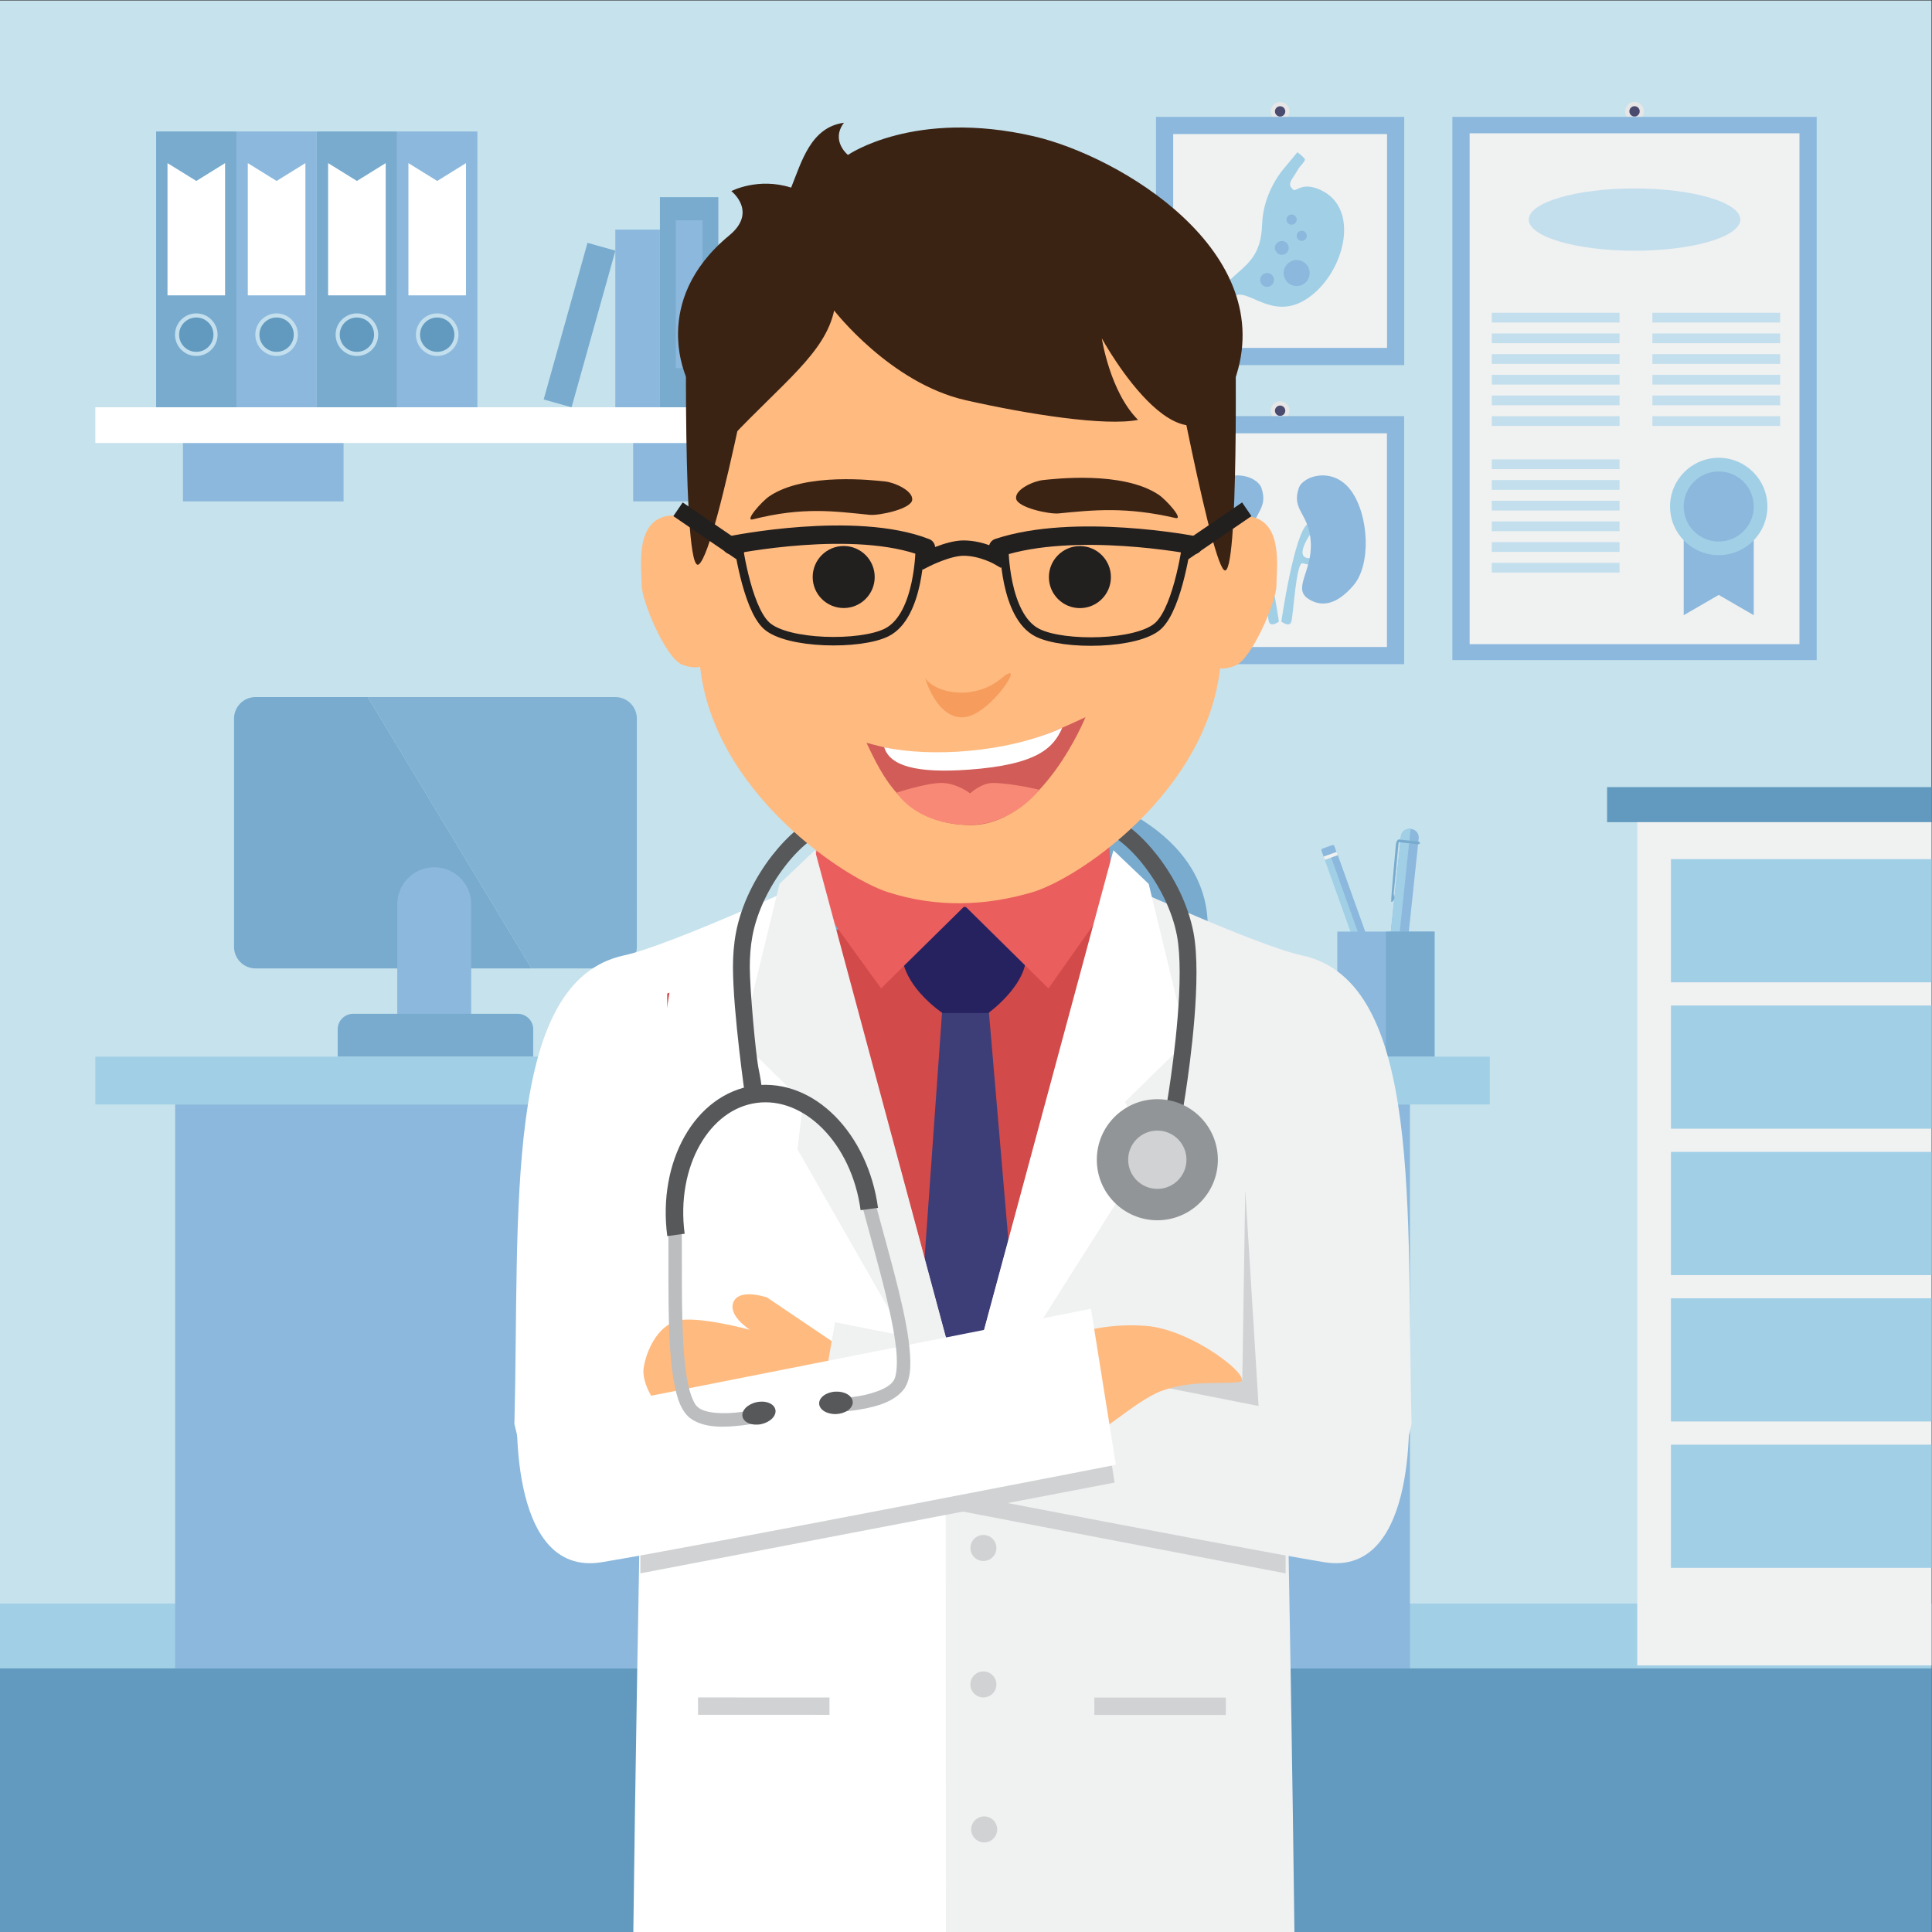 <?xml version="1.0" encoding="UTF-8" standalone="no"?>
<svg
   xmlns:dc="http://purl.org/dc/elements/1.1/"
   xmlns:cc="http://creativecommons.org/ns#"
   xmlns:rdf="http://www.w3.org/1999/02/22-rdf-syntax-ns#"
   xmlns:svg="http://www.w3.org/2000/svg"
   xmlns="http://www.w3.org/2000/svg"
   xmlns:sodipodi="http://sodipodi.sourceforge.net/DTD/sodipodi-0.dtd"
   xmlns:inkscape="http://www.inkscape.org/namespaces/inkscape"
   version="1.1"
   id="svg2"
   xml:space="preserve"
   width="3023.627"
   height="3023.627"
   viewBox="0 0 3023.627 3023.627"
   sodipodi:docname="OQ6UTW1.eps"><rect x="0" y="0" width="3023.627" height="3023.627" fill="#333333" stroke="none"/><defs
     id="defs6" /><sodipodi:namedview
     pagecolor="#ffffff"
     bordercolor="#666666"
     borderopacity="1"
     objecttolerance="10"
     gridtolerance="10"
     guidetolerance="10"
     inkscape:pageopacity="0"
     inkscape:pageshadow="2"
     inkscape:window-width="640"
     inkscape:window-height="480"
     id="namedview4" /><g
     id="g10"
     inkscape:groupmode="layer"
     inkscape:label="ink_ext_XXXXXX"
     transform="matrix(1.333,0,0,-1.333,0,3023.627)"><g
       id="g12"
       transform="scale(0.1)"><path
         d="M 0,22677.2 V 0 H 22677.2 V 22677.2 H 0"
         style="fill:#c6e2ed;fill-opacity:1;fill-rule:nonzero;stroke:none"
         id="path14" /><path
         d="m 15029.4,17971.5 c -61.2,0 -110.7,-49.6 -110.7,-110.7 0,-61.2 49.5,-110.8 110.7,-110.8 61.1,0 110.8,49.6 110.8,110.8 0,61.1 -49.7,110.7 -110.8,110.7"
         style="fill:#e6e6e7;fill-opacity:1;fill-rule:nonzero;stroke:none"
         id="path16" /><path
         d="m 15029.4,17921.5 c -33.5,0 -60.7,-27.3 -60.7,-60.7 0,-33.7 27.2,-60.8 60.7,-60.8 33.5,0 60.7,27.1 60.7,60.8 0,33.4 -27.2,60.7 -60.7,60.7"
         style="fill:#4b4b70;fill-opacity:1;fill-rule:nonzero;stroke:none"
         id="path18" /><path
         d="m 19190.4,21486.3 c -61.2,0 -110.7,-49.6 -110.7,-110.8 0,-61.1 49.5,-110.7 110.7,-110.7 61.2,0 110.7,49.6 110.7,110.7 0,61.2 -49.5,110.8 -110.7,110.8"
         style="fill:#e6e6e7;fill-opacity:1;fill-rule:nonzero;stroke:none"
         id="path20" /><path
         d="m 19190.4,21436.3 c -33.5,0 -60.7,-27.3 -60.7,-60.8 0,-33.6 27.2,-60.7 60.7,-60.7 33.5,0 60.7,27.1 60.7,60.7 0,33.5 -27.2,60.8 -60.7,60.8"
         style="fill:#4b4b70;fill-opacity:1;fill-rule:nonzero;stroke:none"
         id="path22" /><path
         d="m 15029.4,21485.6 c -61.2,0 -110.7,-49.4 -110.7,-110.6 0,-61.2 49.5,-110.8 110.7,-110.8 61.1,0 110.8,49.6 110.8,110.8 0,61.2 -49.7,110.6 -110.8,110.6"
         style="fill:#e6e6e7;fill-opacity:1;fill-rule:nonzero;stroke:none"
         id="path24" /><path
         d="m 15029.4,21435.7 c -33.5,0 -60.7,-27.2 -60.7,-60.7 0,-33.6 27.2,-60.8 60.7,-60.8 33.5,0 60.7,27.2 60.7,60.8 0,33.5 -27.2,60.7 -60.7,60.7"
         style="fill:#4b4b70;fill-opacity:1;fill-rule:nonzero;stroke:none"
         id="path26" /><path
         d="m 0,3095 h 22677.2 v 760.6 H 0 V 3095"
         style="fill:#a0cfe6;fill-opacity:1;fill-rule:nonzero;stroke:none"
         id="path28" /><path
         d="M 0,0 H 22677.2 V 3095 H 0 V 0"
         style="fill:#629abf;fill-opacity:1;fill-rule:nonzero;stroke:none"
         id="path30" /><path
         d="m 13572.2,18396.4 h 2914.3 v 2914.3 h -2914.3 v -2914.3"
         style="fill:#8bb8dc;fill-opacity:1;fill-rule:nonzero;stroke:none"
         id="path32" /><path
         d="m 13774,18598.2 h 2510.8 v 2510.7 H 13774 v -2510.7"
         style="fill:#f0f1f1;fill-opacity:1;fill-rule:nonzero;stroke:none"
         id="path34" /><path
         d="M 17051.9,14932.8 H 21329 v 6377.9 h -4277.1 v -6377.9"
         style="fill:#8bb8dc;fill-opacity:1;fill-rule:nonzero;stroke:none"
         id="path36" /><path
         d="m 17254.3,15120.2 h 3872.4 v 5997.7 h -3872.4 v -5997.7"
         style="fill:#f0f1f1;fill-opacity:1;fill-rule:nonzero;stroke:none"
         id="path38" /><path
         d="m 13573.5,14885.2 h 2911.8 v 2911.9 h -2911.8 v -2911.9"
         style="fill:#8bb8dc;fill-opacity:1;fill-rule:nonzero;stroke:none"
         id="path40" /><path
         d="m 13775.1,15086.7 h 2508.6 v 2508.8 h -2508.6 v -2508.8"
         style="fill:#f0f1f1;fill-opacity:1;fill-rule:nonzero;stroke:none"
         id="path42" /><path
         d="m 19190.4,20470.4 c -685.7,0 -1241.6,-163.6 -1241.6,-365.6 0,-201.9 555.9,-365.6 1241.6,-365.6 685.9,0 1241.8,163.7 1241.8,365.6 0,202 -555.9,365.6 -1241.8,365.6"
         style="fill:#c3dfed;fill-opacity:1;fill-rule:nonzero;stroke:none"
         id="path44" /><path
         d="m 17514.6,18896.4 h 1500 v 114.3 h -1500 v -114.3"
         style="fill:#c3dfed;fill-opacity:1;fill-rule:nonzero;stroke:none"
         id="path46" /><path
         d="m 17514.6,18653.5 h 1500 v 114.4 h -1500 v -114.4"
         style="fill:#c3dfed;fill-opacity:1;fill-rule:nonzero;stroke:none"
         id="path48" /><path
         d="m 17514.6,18410.7 h 1500 v 114.3 h -1500 v -114.3"
         style="fill:#c3dfed;fill-opacity:1;fill-rule:nonzero;stroke:none"
         id="path50" /><path
         d="m 17514.6,18167.9 h 1500 v 114.2 h -1500 v -114.2"
         style="fill:#c3dfed;fill-opacity:1;fill-rule:nonzero;stroke:none"
         id="path52" /><path
         d="m 17514.6,17925 h 1500 v 114.3 h -1500 V 17925"
         style="fill:#c3dfed;fill-opacity:1;fill-rule:nonzero;stroke:none"
         id="path54" /><path
         d="m 17514.6,17682.1 h 1500 v 114.3 h -1500 v -114.3"
         style="fill:#c3dfed;fill-opacity:1;fill-rule:nonzero;stroke:none"
         id="path56" /><path
         d="m 17514.6,17175 h 1500 v 114.3 h -1500 V 17175"
         style="fill:#c3dfed;fill-opacity:1;fill-rule:nonzero;stroke:none"
         id="path58" /><path
         d="m 17514.6,16932.1 h 1500 v 114.3 h -1500 v -114.3"
         style="fill:#c3dfed;fill-opacity:1;fill-rule:nonzero;stroke:none"
         id="path60" /><path
         d="m 17514.6,16689.3 h 1500 v 114.2 h -1500 v -114.2"
         style="fill:#c3dfed;fill-opacity:1;fill-rule:nonzero;stroke:none"
         id="path62" /><path
         d="m 17514.6,16446.4 h 1500 v 114.3 h -1500 v -114.3"
         style="fill:#c3dfed;fill-opacity:1;fill-rule:nonzero;stroke:none"
         id="path64" /><path
         d="m 17514.6,16203.5 h 1500 v 114.3 h -1500 v -114.3"
         style="fill:#c3dfed;fill-opacity:1;fill-rule:nonzero;stroke:none"
         id="path66" /><path
         d="m 17514.6,15960.7 h 1500 v 114.3 h -1500 v -114.3"
         style="fill:#c3dfed;fill-opacity:1;fill-rule:nonzero;stroke:none"
         id="path68" /><path
         d="m 19400.3,18896.4 h 1500 v 114.3 h -1500 v -114.3"
         style="fill:#c3dfed;fill-opacity:1;fill-rule:nonzero;stroke:none"
         id="path70" /><path
         d="m 19400.3,18653.5 h 1500 v 114.4 h -1500 v -114.4"
         style="fill:#c3dfed;fill-opacity:1;fill-rule:nonzero;stroke:none"
         id="path72" /><path
         d="m 19400.3,18410.7 h 1500 v 114.3 h -1500 v -114.3"
         style="fill:#c3dfed;fill-opacity:1;fill-rule:nonzero;stroke:none"
         id="path74" /><path
         d="m 19400.3,18167.9 h 1500 v 114.2 h -1500 v -114.2"
         style="fill:#c3dfed;fill-opacity:1;fill-rule:nonzero;stroke:none"
         id="path76" /><path
         d="m 19400.3,17925 h 1500 v 114.3 h -1500 V 17925"
         style="fill:#c3dfed;fill-opacity:1;fill-rule:nonzero;stroke:none"
         id="path78" /><path
         d="m 19400.3,17682.1 h 1500 v 114.3 h -1500 v -114.3"
         style="fill:#c3dfed;fill-opacity:1;fill-rule:nonzero;stroke:none"
         id="path80" /><path
         d="m 19767.8,15460.1 411.1,238.1 411.1,-238.1 v 1276.3 h -822.2 v -1276.3"
         style="fill:#8bb8dc;fill-opacity:1;fill-rule:nonzero;stroke:none"
         id="path82" /><path
         d="m 20178.9,17307.8 c -315.6,0 -571.4,-255.9 -571.4,-571.4 0,-315.6 255.8,-571.5 571.4,-571.5 315.6,0 571.4,255.9 571.4,571.5 0,315.5 -255.8,571.4 -571.4,571.4"
         style="fill:#a0cfe6;fill-opacity:1;fill-rule:nonzero;stroke:none"
         id="path84" /><path
         d="m 20178.9,17147.4 c -227,0 -411.1,-184 -411.1,-411 0,-227.1 184.1,-411.1 411.1,-411.1 227,0 411.1,184 411.1,411.1 0,227 -184.1,411 -411.1,411"
         style="fill:#8bb8dc;fill-opacity:1;fill-rule:nonzero;stroke:none"
         id="path86" /><path
         d="m 15497.6,20455.6 c -215.9,95.8 -279.7,-30.1 -314.7,0.4 -81.6,71 -12,114 51,229.1 31.7,57.7 101.3,108.2 83,134 -23.7,33 -84.5,76.2 -84.5,76.2 l -163,-196.6 c 0,0 -238.4,-266.5 -251.1,-647.4 -12.7,-380.9 -172.3,-463.1 -379.4,-655.9 -207,-192.8 -198.4,-434.6 -186.8,-543.1 8,-75 159.6,-13.7 159.6,-13.7 0,0 -94.4,242.3 68.4,362.4 162.7,120.1 441.3,-284.1 843.5,-38.6 449.3,274.6 672,1072.1 174,1293.2"
         style="fill:#a0cfe6;fill-opacity:1;fill-rule:nonzero;stroke:none"
         id="path88" /><path
         d="m 15223.5,19629.7 c -84.2,0 -152.4,-68.2 -152.4,-152.4 0,-84.1 68.2,-152.4 152.4,-152.4 84.1,0 152.4,68.3 152.4,152.4 0,84.2 -68.3,152.4 -152.4,152.4"
         style="fill:#8bb8dc;fill-opacity:1;fill-rule:nonzero;stroke:none"
         id="path90" /><path
         d="m 14876.4,19477.4 c -44.6,0 -80.9,-36.3 -80.9,-81 0,-44.7 36.3,-80.9 80.9,-80.9 44.7,0 81,36.2 81,80.9 0,44.7 -36.3,81 -81,81"
         style="fill:#8bb8dc;fill-opacity:1;fill-rule:nonzero;stroke:none"
         id="path92" /><path
         d="m 15044.9,19853.3 c -44.5,-2.5 -78.7,-40.9 -76,-85.5 2.5,-44.6 40.9,-78.6 85.5,-76.1 44.6,2.6 78.8,40.9 76.1,85.6 -2.6,44.5 -40.9,78.6 -85.6,76"
         style="fill:#8bb8dc;fill-opacity:1;fill-rule:nonzero;stroke:none"
         id="path94" /><path
         d="m 15283,19974.2 c -32.8,0 -59.5,-26.7 -59.5,-59.5 0,-32.9 26.7,-59.5 59.5,-59.5 32.9,0 59.6,26.6 59.6,59.5 0,32.8 -26.7,59.5 -59.6,59.5"
         style="fill:#8bb8dc;fill-opacity:1;fill-rule:nonzero;stroke:none"
         id="path96" /><path
         d="m 15164,20164.4 c -32.9,0 -59.6,-26.7 -59.6,-59.5 0,-32.9 26.7,-59.6 59.6,-59.6 32.8,0 59.5,26.7 59.5,59.6 0,32.8 -26.7,59.5 -59.5,59.5"
         style="fill:#8bb8dc;fill-opacity:1;fill-rule:nonzero;stroke:none"
         id="path98" /><path
         d="m 14701,16536.4 c -161.4,95.9 -48,-95.9 -48,-95.9 0,0 113.5,-143.8 113.5,-244.1 0,-100.3 -148.2,-65.5 -170.1,-43.6 -21.9,21.7 -26.1,-126.5 -26.1,-126.5 0,0 122,26 196.2,43.5 74,17.5 109.1,-610.1 130.8,-684.3 21.7,-74.2 117.6,0 117.6,0 0,0 -152.5,1055.1 -313.9,1150.9"
         style="fill:#a0cfe6;fill-opacity:1;fill-rule:nonzero;stroke:none"
         id="path100" /><path
         d="m 14810.2,16952.9 c -49.4,145.8 -406.4,257.2 -615.4,-33.2 -209.2,-290.4 -235.1,-866.2 -26.8,-1109.2 208.2,-243.1 385.4,-250.9 527.4,-160.4 193.6,122.9 -46.6,325.3 -25.9,668.7 20.6,343.6 230.1,371.3 140.7,634.1"
         style="fill:#8bb8dc;fill-opacity:1;fill-rule:nonzero;stroke:none"
         id="path102" /><path
         d="m 15462.4,16152.8 c -21.9,-21.9 -170,-56.7 -170,43.6 0,100.3 113.4,244.1 113.4,244.1 0,0 113.3,191.8 -48,95.9 -161.4,-95.8 -313.9,-1150.9 -313.9,-1150.9 0,0 95.9,-74.2 117.7,0 21.8,74.2 56.6,701.8 130.8,684.3 74.1,-17.5 196.1,-43.5 196.1,-43.5 0,0 -4.2,148.2 -26.1,126.5"
         style="fill:#a0cfe6;fill-opacity:1;fill-rule:nonzero;stroke:none"
         id="path104" /><path
         d="m 15248.6,16952.9 c -89.3,-262.8 120.1,-290.5 140.7,-634.1 20.7,-343.4 -219.6,-545.8 -25.9,-668.7 142.1,-90.5 319.2,-82.7 527.4,160.4 208.3,243 182.4,818.8 -26.8,1109.2 -209,290.4 -566,179 -615.4,33.2"
         style="fill:#8bb8dc;fill-opacity:1;fill-rule:nonzero;stroke:none"
         id="path106" /><path
         d="m 11517.7,5697.6 h 636.6 v 580.3 h -636.6 v -580.3"
         style="fill:#78abce;fill-opacity:1;fill-rule:nonzero;stroke:none"
         id="path108" /><path
         d="m 11517.7,3773.6 h 636.6 v 290 h -636.6 v -290"
         style="fill:#78abce;fill-opacity:1;fill-rule:nonzero;stroke:none"
         id="path110" /><path
         d="m 11613.9,4063.6 h 444.1 v 1634 h -444.1 v -1634"
         style="fill:#8bb8dc;fill-opacity:1;fill-rule:nonzero;stroke:none"
         id="path112" /><path
         d="m 9835.81,3463.5 h 4000.29 v 322 H 9835.81 v -322"
         style="fill:#78abce;fill-opacity:1;fill-rule:nonzero;stroke:none"
         id="path114" /><path
         d="m 9835.92,3695.1 c -165.74,0 -300.11,-134.4 -300.11,-300.2 0,-165.6 134.37,-299.9 300.11,-299.9 165.58,0 299.88,134.3 299.88,299.9 0,165.8 -134.3,300.2 -299.88,300.2"
         style="fill:#629abf;fill-opacity:1;fill-rule:nonzero;stroke:none"
         id="path116" /><path
         d="m 13836.1,3695.1 c -165.7,0 -300,-134.4 -300,-300.2 0,-165.6 134.3,-299.9 300,-299.9 165.7,0 300,134.3 300,299.9 0,165.8 -134.3,300.2 -300,300.2"
         style="fill:#629abf;fill-opacity:1;fill-rule:nonzero;stroke:none"
         id="path118" /><path
         d="m 11867.3,13482.5 c -1062.4,0 -2374.58,-605 -2374.58,-1586 0,-981 687.38,-4580.7 687.38,-4580.7 l 3499.3,-47.8 c 0,0 499.9,3651.6 499.9,4540.5 0,1069 -1249.8,1674 -2312,1674"
         style="fill:#78abce;fill-opacity:1;fill-rule:nonzero;stroke:none"
         id="path120" /><path
         d="m 11821.7,7676.3 c -1380.4,0 -2499.51,0 -2499.51,-749.2 0,-413.7 1119.11,-749.1 2499.51,-749.1 1380.5,0 2499.5,335.4 2499.5,749.1 0,749.2 -1119,749.2 -2499.5,749.2"
         style="fill:#8bb8dc;fill-opacity:1;fill-rule:nonzero;stroke:none"
         id="path122" /><path
         d="M 2056.68,3095 H 8742.8 V 9716.3 H 2056.68 V 3095"
         style="fill:#8bb8dc;fill-opacity:1;fill-rule:nonzero;stroke:none"
         id="path124" /><path
         d="m 14929.1,3095 h 1624.7 V 9716.3 H 14929.1 V 3095"
         style="fill:#8bb8dc;fill-opacity:1;fill-rule:nonzero;stroke:none"
         id="path126" /><path
         d="m 16273.3,10405.8 18,-30.6 21.2,26.4 8.5,79.6 -39.3,4.1 -8.4,-79.5"
         style="fill:#f0f1f1;fill-opacity:1;fill-rule:nonzero;stroke:none"
         id="path128" /><path
         d="m 16262.3,10447.5 69.5,-7.5 26.5,105.8 -99.5,11.6 3.5,-109.9"
         style="fill:#be1e2c;fill-opacity:1;fill-rule:nonzero;stroke:none"
         id="path130" /><path
         d="m 16568.3,12950 -11.6,1.3 c -54.5,5.7 -103.5,-33.8 -109.2,-88.4 l -181.6,-1715.7 c -5.4,-50.4 -37.5,-597.8 -16.5,-616.8 10.7,-9.6 92,-21.2 110.2,-8.9 17.3,11.6 111.7,568.9 115.3,603.6 l 181.6,1715.7 c 5.8,54.5 -33.8,103.3 -88.2,109.2"
         style="fill:#8bb8dc;fill-opacity:1;fill-rule:nonzero;stroke:none"
         id="path132" /><path
         d="m 16447.5,12862.9 -181.6,-1715.7 c -5.4,-50.4 -37.5,-597.8 -16.5,-616.8 5.5,-4.9 30.2,-10.5 55,-12.9 l 257.5,2433.2 -5.2,0.6 c -54.5,5.7 -103.5,-33.8 -109.2,-88.4"
         style="fill:#a0cfe6;fill-opacity:1;fill-rule:nonzero;stroke:none"
         id="path134" /><path
         d="m 16651,12802.3 -219,23.3 c -11.8,1.1 -22.1,-4.8 -23.1,-13.5 -1,-8.5 -6.4,-15 5.5,-16.3 l 233.3,-24.6 c 11.9,-1.3 22.1,4.7 23.1,13.2 0.9,8.7 -8,16.7 -19.8,17.9"
         style="fill:#78abce;fill-opacity:1;fill-rule:nonzero;stroke:none"
         id="path136" /><path
         d="m 16388.6,12767 c -2.8,-27.6 -59.5,-652.9 -55.3,-668.5 4.3,-15.6 34.5,11.5 37.4,39 2.9,27.5 -10.1,46.6 -8.7,46.4 1.5,-0.2 57.2,597.5 57.2,597.5 l 13.9,44 c 0,0 -37.1,11.4 -44.5,-58.4"
         style="fill:#78abce;fill-opacity:1;fill-rule:nonzero;stroke:none"
         id="path138" /><path
         d="m 15666.3,12749.3 c -3.6,9.8 -14.6,15.2 -24.6,11.5 l -114.9,-41.1 c -9.9,-3.5 -15.1,-14.6 -11.6,-24.7 l 39.6,-110.6 c 3.6,-9.8 14.6,-15 24.6,-11.4 l 114.9,41.1 c 9.9,3.6 15.2,14.5 11.6,24.5 l -39.6,110.7"
         style="fill:#8bb8dc;fill-opacity:1;fill-rule:nonzero;stroke:none"
         id="path140" /><path
         d="m 16444.6,10351.5 0.6,228.5 -152.7,-54.7 z"
         style="fill:#f7cf9c;fill-opacity:1;fill-rule:nonzero;stroke:none"
         id="path142" /><path
         d="m 16444.6,10351.5 2.9,72.4 -53.2,-19.1 z"
         style="fill:#221f1f;fill-opacity:1;fill-rule:nonzero;stroke:none"
         id="path144" /><path
         d="m 15553.9,12586.8 738.6,-2061.5 152.7,54.7 -738.7,2061.4 -152.6,-54.6"
         style="fill:#a0cfe6;fill-opacity:1;fill-rule:nonzero;stroke:none"
         id="path146" /><path
         d="m 15539.9,12626.1 14,-39.3 152.6,54.6 -14.1,39.3 -152.5,-54.6"
         style="fill:#f0f1f1;fill-opacity:1;fill-rule:nonzero;stroke:none"
         id="path148" /><path
         d="m 15629.6,12613.8 738.6,-2061.3 77,27.5 -738.7,2061.4 -76.9,-27.6"
         style="fill:#8bb8dc;fill-opacity:1;fill-rule:nonzero;stroke:none"
         id="path150" /><path
         d="m 15700.7,10276.7 h 1141.8 v 1468.6 h -1141.8 v -1468.6"
         style="fill:#8bb8dc;fill-opacity:1;fill-rule:nonzero;stroke:none"
         id="path152" /><path
         d="m 16271.6,10276.7 h 570.9 v 1468.6 h -570.9 v -1468.6"
         style="fill:#78abce;fill-opacity:1;fill-rule:nonzero;stroke:none"
         id="path154" /><path
         d="m 3000.95,14499 c -139.92,0 -253.16,-113.2 -253.16,-253.1 v -1947.1 -252.3 -480.2 c 0,-139.9 113.13,-253.1 252.71,-253.1 H 6240.37 L 4317.16,14499 H 3000.95"
         style="fill:#78abce;fill-opacity:1;fill-rule:nonzero;stroke:none"
         id="path156" /><path
         d="M 7224.21,14499 H 4317.16 l 1923.21,-3185.8 h 983.62 c 139.73,0 252.97,113.2 252.97,253.1 v 480.2 h 0.15 v 2199.4 c 0,139.9 -113.24,253.1 -252.9,253.1"
         style="fill:#81b2d3;fill-opacity:1;fill-rule:nonzero;stroke:none"
         id="path158" /><path
         d="m 5098.11,12501.6 c -239.55,0 -433.85,-194.4 -433.85,-434 v -1405.8 c 0,-239.8 194.3,-287.2 433.85,-287.2 239.73,0 434,47.4 434,287.2 v 1405.8 c 0,239.6 -194.27,434 -434,434"
         style="fill:#8bb8dc;fill-opacity:1;fill-rule:nonzero;stroke:none"
         id="path160" /><path
         d="M 6078.05,10780.2 H 4146.96 c -100.71,0 -182.36,-81.5 -182.36,-182.1 v -321.4 h 2295.78 v 321.2 c 0,100.7 -81.62,182.3 -182.33,182.3"
         style="fill:#78abce;fill-opacity:1;fill-rule:nonzero;stroke:none"
         id="path162" /><path
         d="M 1119.41,9716.3 H 17491.1 v 560.4 H 1119.41 v -560.4"
         style="fill:#a0cfe6;fill-opacity:1;fill-rule:nonzero;stroke:none"
         id="path164" /><path
         d="m 7433.7,16796.4 h 1885.74 v 685.7 H 7433.7 v -685.7"
         style="fill:#8bb8dc;fill-opacity:1;fill-rule:nonzero;stroke:none"
         id="path166" /><path
         d="m 2147.98,16796.4 h 1885.7 v 685.7 h -1885.7 v -685.7"
         style="fill:#8bb8dc;fill-opacity:1;fill-rule:nonzero;stroke:none"
         id="path168" /><path
         d="m 8433.73,17901.2 h 614.28 v 1909.5 h -614.28 v -1909.5"
         style="fill:#a0cfe6;fill-opacity:1;fill-rule:nonzero;stroke:none"
         id="path170" /><path
         d="m 8433.73,19567.8 h 614.28 v 242.9 h -614.28 v -242.9"
         style="fill:#8bb8dc;fill-opacity:1;fill-rule:nonzero;stroke:none"
         id="path172" /><path
         d="m 8433.73,17901.2 h 614.28 v 185.7 h -614.28 v -185.7"
         style="fill:#8bb8dc;fill-opacity:1;fill-rule:nonzero;stroke:none"
         id="path174" /><path
         d="m 7747.98,17901.2 h 685.75 v 2466.6 h -685.75 v -2466.6"
         style="fill:#78abce;fill-opacity:1;fill-rule:nonzero;stroke:none"
         id="path176" /><path
         d="m 7933.73,18360.7 h 314.29 v 1735.7 h -314.29 v -1735.7"
         style="fill:#8bb8dc;fill-opacity:1;fill-rule:nonzero;stroke:none"
         id="path178" /><path
         d="m 7224.14,17901.2 h 523.84 v 2085.7 h -523.84 v -2085.7"
         style="fill:#8bb8dc;fill-opacity:1;fill-rule:nonzero;stroke:none"
         id="path180" /><path
         d="m 4661.73,17901.2 h 942.85 v 3238.1 h -942.85 v -3238.1"
         style="fill:#8bb8dc;fill-opacity:1;fill-rule:nonzero;stroke:none"
         id="path182" /><path
         d="m 4795.02,20767.8 v -1552.4 h 676.23 v 1552.4 l -338.1,-209.5 -338.13,209.5"
         style="fill:#ffffff;fill-opacity:1;fill-rule:nonzero;stroke:none"
         id="path184" /><path
         d="m 5133.15,19003.4 c -138.05,0 -249.92,-111.8 -249.92,-249.9 0,-138 111.87,-249.9 249.92,-249.9 138.03,0 250,111.9 250,249.9 0,138.1 -111.97,249.9 -250,249.9"
         style="fill:#c3dfed;fill-opacity:1;fill-rule:nonzero;stroke:none"
         id="path186" /><path
         d="m 5133.15,18955.2 c -111.38,0 -201.7,-90.3 -201.7,-201.7 0,-111.4 90.32,-201.7 201.7,-201.7 111.39,0 201.64,90.3 201.64,201.7 0,111.4 -90.25,201.7 -201.64,201.7"
         style="fill:#629abf;fill-opacity:1;fill-rule:nonzero;stroke:none"
         id="path188" /><path
         d="m 3718.88,17901.2 h 942.85 v 3238.1 h -942.85 v -3238.1"
         style="fill:#78abce;fill-opacity:1;fill-rule:nonzero;stroke:none"
         id="path190" /><path
         d="m 3852.21,20767.8 v -1552.4 h 676.18 v 1552.4 l -338.09,-209.5 -338.09,209.5"
         style="fill:#ffffff;fill-opacity:1;fill-rule:nonzero;stroke:none"
         id="path192" /><path
         d="m 4190.3,19003.4 c -138.09,0 -249.96,-111.8 -249.96,-249.9 0,-138 111.87,-249.9 249.96,-249.9 138.03,0 250,111.9 250,249.9 0,138.1 -111.97,249.9 -250,249.9"
         style="fill:#c3dfed;fill-opacity:1;fill-rule:nonzero;stroke:none"
         id="path194" /><path
         d="m 4190.3,18955.2 c -111.38,0 -201.67,-90.3 -201.67,-201.7 0,-111.4 90.29,-201.7 201.67,-201.7 111.38,0 201.64,90.3 201.64,201.7 0,111.4 -90.26,201.7 -201.64,201.7"
         style="fill:#629abf;fill-opacity:1;fill-rule:nonzero;stroke:none"
         id="path196" /><path
         d="m 2775.99,17901.2 h 942.89 v 3238.1 h -942.89 v -3238.1"
         style="fill:#8bb8dc;fill-opacity:1;fill-rule:nonzero;stroke:none"
         id="path198" /><path
         d="m 2909.32,20767.8 v -1552.4 h 676.23 v 1552.4 l -338.1,-209.5 -338.13,209.5"
         style="fill:#ffffff;fill-opacity:1;fill-rule:nonzero;stroke:none"
         id="path200" /><path
         d="m 3247.45,19003.4 c -138.09,0 -249.96,-111.8 -249.96,-249.9 0,-138 111.87,-249.9 249.96,-249.9 138.02,0 250,111.9 250,249.9 0,138.1 -111.98,249.9 -250,249.9"
         style="fill:#c3dfed;fill-opacity:1;fill-rule:nonzero;stroke:none"
         id="path202" /><path
         d="m 3247.45,18955.2 c -111.38,0 -201.71,-90.3 -201.71,-201.7 0,-111.4 90.33,-201.7 201.71,-201.7 111.38,0 201.64,90.3 201.64,201.7 0,111.4 -90.26,201.7 -201.64,201.7"
         style="fill:#629abf;fill-opacity:1;fill-rule:nonzero;stroke:none"
         id="path204" /><path
         d="m 1833.14,17901.2 h 942.85 v 3238.1 h -942.85 v -3238.1"
         style="fill:#78abce;fill-opacity:1;fill-rule:nonzero;stroke:none"
         id="path206" /><path
         d="m 1966.47,20767.8 v -1552.4 h 676.23 v 1552.4 l -338.13,-209.5 -338.1,209.5"
         style="fill:#ffffff;fill-opacity:1;fill-rule:nonzero;stroke:none"
         id="path208" /><path
         d="m 2304.57,19003.4 c -138.07,0 -249.97,-111.8 -249.97,-249.9 0,-138 111.9,-249.9 249.97,-249.9 138.05,0 250.03,111.9 250.03,249.9 0,138.1 -111.98,249.9 -250.03,249.9"
         style="fill:#c3dfed;fill-opacity:1;fill-rule:nonzero;stroke:none"
         id="path210" /><path
         d="m 2304.57,18955.2 c -111.39,0 -201.68,-90.3 -201.68,-201.7 0,-111.4 90.29,-201.7 201.68,-201.7 111.38,0 201.67,90.3 201.67,201.7 0,111.4 -90.29,201.7 -201.67,201.7"
         style="fill:#629abf;fill-opacity:1;fill-rule:nonzero;stroke:none"
         id="path212" /><path
         d="m 6383.14,17992.8 327.53,-91.6 514.51,1838.9 -327.53,91.5 -514.51,-1838.8"
         style="fill:#78abce;fill-opacity:1;fill-rule:nonzero;stroke:none"
         id="path214" /><path
         d="m 1119.41,17482.1 h 9095.19 v 419.1 H 1119.41 v -419.1"
         style="fill:#ffffff;fill-opacity:1;fill-rule:nonzero;stroke:none"
         id="path216" /><path
         d="m 18868,13029.9 h 3809.2 v 411.7 H 18868 v -411.7"
         style="fill:#629abf;fill-opacity:1;fill-rule:nonzero;stroke:none"
         id="path218" /><path
         d="m 19222.3,3129.6 h 3454.9 v 9900.3 H 19222.3 V 3129.6"
         style="fill:#f0f1f1;fill-opacity:1;fill-rule:nonzero;stroke:none"
         id="path220" /><path
         d="m 19617.9,11150 h 3059.3 v 1445.9 H 19617.9 V 11150"
         style="fill:#a0cfe6;fill-opacity:1;fill-rule:nonzero;stroke:none"
         id="path222" /><path
         d="m 19617.9,9431.4 h 3059.3 v 1445.9 H 19617.9 V 9431.4"
         style="fill:#a0cfe6;fill-opacity:1;fill-rule:nonzero;stroke:none"
         id="path224" /><path
         d="m 19617.9,7712.7 h 3059.3 V 9158.6 H 19617.9 V 7712.7"
         style="fill:#a0cfe6;fill-opacity:1;fill-rule:nonzero;stroke:none"
         id="path226" /><path
         d="m 19617.9,5994 h 3059.3 V 7439.9 H 19617.9 V 5994"
         style="fill:#a0cfe6;fill-opacity:1;fill-rule:nonzero;stroke:none"
         id="path228" /><path
         d="m 19617.9,4275.4 h 3059.3 V 5721.2 H 19617.9 V 4275.4"
         style="fill:#a0cfe6;fill-opacity:1;fill-rule:nonzero;stroke:none"
         id="path230" /><path
         d="m 8244.78,5119.2 -184.15,-8.1 c 93.53,-53.7 184.15,8.1 184.15,8.1"
         style="fill:#ffffff;fill-opacity:1;fill-rule:nonzero;stroke:none"
         id="path232" /><path
         d="M 7327.6,11466.3 C 5899.52,11159.4 6103.13,8455 6039.36,5964.3 l 224.81,-933 1796.46,79.8 c -126.64,72.5 -258.59,356.8 -178.31,1292.7 139.47,1627.2 98.77,2277.2 98.77,2277.2 l 1628.6,3705 c 0,0 -1738.42,-803 -2282.09,-919.7"
         style="fill:#ffffff;fill-opacity:1;fill-rule:nonzero;stroke:none"
         id="path234" /><path
         d="m 7755.35,6145.2 197.24,46.7 -39.43,2519.7 z"
         style="fill:#e6e6e7;fill-opacity:1;fill-rule:nonzero;stroke:none"
         id="path236" /><path
         d="M 8579.53,1052 8572.79,0 h 2655.51 l 36,1130.8 -2684.77,-78.8"
         style="fill:#343444;fill-opacity:1;fill-rule:nonzero;stroke:none"
         id="path238" /><path
         d="M 11580.1,1052 11613.7,0 h 2657.5 L 14265,972.902 11580.1,1052"
         style="fill:#343444;fill-opacity:1;fill-rule:nonzero;stroke:none"
         id="path240" /><path
         d="m 14826.4,5115.7 -64,3.5 c 0,0 35.5,-65.3 64,-3.5"
         style="fill:#f0f1f1;fill-opacity:1;fill-rule:nonzero;stroke:none"
         id="path242" /><path
         d="m 15284.8,11466.3 c -543.6,116.7 -2282.2,919.7 -2282.2,919.7 l 1628.7,-3705 c 0,0 38.4,-650 177.9,-2277.2 78.7,-917 53.8,-1208.4 17.2,-1288.1 l 1521.9,-84.4 224.6,933 c -63.8,2490.7 139.8,5195.1 -1288.1,5502"
         style="fill:#f0f1f1;fill-opacity:1;fill-rule:nonzero;stroke:none"
         id="path244" /><path
         d="m 10210.6,11911.9 -2377.35,-893.7 -2.68,-8593.4 6942.23,-2.5 3.1,8593.5 -2243.8,1204.8 -2321.5,-308.7"
         style="fill:#d34a4a;fill-opacity:1;fill-rule:nonzero;stroke:none"
         id="path246" /><path
         d="m 11065.3,10865.9 -363.8,-5110.8 660.9,-1157.2 683.3,1106.1 -441.1,5161.8 -539.3,0.1"
         style="fill:#3d3d77;fill-opacity:1;fill-rule:nonzero;stroke:none"
         id="path248" /><path
         d="m 11327.3,12034.1 c 0,0 -538.9,-10.9 -670.2,-252.7 -290.3,-534.1 408.2,-991.7 408.2,-991.7 h 538.9 c 0,0 577.6,414.8 414.4,816.2 -131.8,323.4 -691.3,428.2 -691.3,428.2"
         style="fill:#262260;fill-opacity:1;fill-rule:nonzero;stroke:none"
         id="path250" /><path
         d="m 9510.84,12230.8 833.66,-1151.6 1012.9,997.7 -1693.77,1104.5 -152.79,-950.6"
         style="fill:#ea5e5e;fill-opacity:1;fill-rule:nonzero;stroke:none"
         id="path252" /><path
         d="m 11296.8,12077.2 1012.7,-998.6 758.1,1074.7 -76.3,1026.9 -1694.5,-1103"
         style="fill:#ea5e5e;fill-opacity:1;fill-rule:nonzero;stroke:none"
         id="path254" /><path
         d="m 9663.22,12306.8 -1721.97,-777.3 -337.5,-2079.3 c 0,0 -125.78,-5930.6 -168.12,-9450.2 h 3983.47 l 112.5,5398.7 -1868.38,6908.1"
         style="fill:#ffffff;fill-opacity:1;fill-rule:nonzero;stroke:none"
         id="path256" /><path
         d="m 9152.32,12307.1 -448.95,-1847.9 725.93,-712.1 -66.22,-559.3 2168.52,-3789.1 -1964.43,7302.9 -414.85,-394.5"
         style="fill:#f0f1f1;fill-opacity:1;fill-rule:nonzero;stroke:none"
         id="path258" /><path
         d="m 8195.3,2550.3 1543.41,-0.5 v 203.4 l -1543.41,0.7 v -203.6"
         style="fill:#d0d2d3;fill-opacity:1;fill-rule:nonzero;stroke:none"
         id="path260" /><path
         d="M 14697.1,11527.5 12975.3,12305.6 11102.6,5398.7 11105.5,0 h 4091.9 c -40.8,3519.9 -164.3,9447.7 -164.3,9447.7 l -336,2079.8"
         style="fill:#f0f1f1;fill-opacity:1;fill-rule:nonzero;stroke:none"
         id="path262" /><path
         d="m 13486.4,12305.5 -414.3,394.9 -1969.5,-7301.7 2399.7,3788 -294.6,559.3 726.2,711.4 -447.5,1848.1"
         style="fill:#ffffff;fill-opacity:1;fill-rule:nonzero;stroke:none"
         id="path264" /><path
         d="m 11546,4661.1 c -84.4,0.1 -152.5,-68.2 -152.8,-152.4 -0.2,-84.4 68.5,-152.7 152.4,-152.7 84,0 152.7,68.2 152.6,152.4 0.1,84.2 -68.2,152.8 -152.2,152.7"
         style="fill:#d0d2d3;fill-opacity:1;fill-rule:nonzero;stroke:none"
         id="path266" /><path
         d="m 11545.3,3058.9 c -83.9,0.7 -152.4,-68.3 -152.6,-152.4 0,-84.2 68.4,-152.5 152.6,-152.6 83.9,0.1 152.5,68.4 152.7,152.6 0.2,84.5 -68.4,152.7 -152.7,152.4"
         style="fill:#d0d2d3;fill-opacity:1;fill-rule:nonzero;stroke:none"
         id="path268" /><path
         d="m 11555.4,1357 c -84.3,0.1 -152.6,-68.3 -153.1,-152.4 0,-84.6 69,-152.6 152.6,-152.6 84.1,0 152.8,68 152.5,152.3 0.3,84.3 -68,152.8 -152,152.7"
         style="fill:#d0d2d3;fill-opacity:1;fill-rule:nonzero;stroke:none"
         id="path270" /><path
         d="m 12848.6,2548.8 1543.2,-0.8 0.3,203.9 -1543.5,0.2 v -203.3"
         style="fill:#d0d2d3;fill-opacity:1;fill-rule:nonzero;stroke:none"
         id="path272" /><path
         d="M 9527.14,5276.6 15093.8,4210.7 v 473.7 L 9606.01,5790 9527.14,5276.6"
         style="fill:#d0d2d3;fill-opacity:1;fill-rule:nonzero;stroke:none"
         id="path274" /><path
         d="m 11922.5,6883.4 45.9,-563.3 2780,-361.8 -13.4,498.9 -2812.5,426.2"
         style="fill:#d0d2d3;fill-opacity:1;fill-rule:nonzero;stroke:none"
         id="path276" /><path
         d="m 14580.8,6191.9 197.4,-46.7 -157.9,2566.4 z"
         style="fill:#d0d2d3;fill-opacity:1;fill-rule:nonzero;stroke:none"
         id="path278" /><path
         d="m 8612.3,7399.3 c -72.21,-161.2 191.59,-328.7 191.59,-328.7 0,0 -633.26,172 -860.86,103.4 -227.56,-68.3 -354.61,-350.5 -385.86,-549.3 -31.06,-198.8 168.53,-566.6 515.92,-690.4 347.95,-124.2 1408.29,-277.9 1508.81,-154.9 100.74,122.6 270.98,1098.2 270.98,1098.2 l -847.28,572.3 c 0,0 -320.76,110.7 -393.3,-50.6"
         style="fill:#ffba7f;fill-opacity:1;fill-rule:nonzero;stroke:none"
         id="path280" /><path
         d="M 15102,6111.5 9803.62,7159 9511.06,5485.2 c 0,0 4897.94,-955.8 6035.54,-1143.5 1137.2,-187.6 991.6,1891.3 991.6,1891.3 L 15102,6111.5"
         style="fill:#f0f1f1;fill-opacity:1;fill-rule:nonzero;stroke:none"
         id="path282" /><path
         d="m 7518.3,4684.4 v -473.7 l 5567,1065.9 -79.1,513.4 -5487.9,-1105.6"
         style="fill:#d0d2d3;fill-opacity:1;fill-rule:nonzero;stroke:none"
         id="path284" /><path
         d="m 13443.1,7117.1 c -618.8,41.6 -979.5,-163.4 -979.5,-163.4 0,0 170.5,-975.6 271.1,-1098.3 100.7,-122.8 565.8,377.3 913.7,501.4 347.6,123.6 684.8,74.3 898.8,100.1 200,23.9 -537.2,622.4 -1104.1,660.2"
         style="fill:#ffba7f;fill-opacity:1;fill-rule:nonzero;stroke:none"
         id="path286" /><path
         d="M 7510.37,6269.7 6074.33,6233 c 0,0 -146.01,-2078.9 991.59,-1891.3 1137.49,187.7 6035.38,1143.5 6035.38,1143.5 L 12808.7,7317 7510.37,6269.7"
         style="fill:#ffffff;fill-opacity:1;fill-rule:nonzero;stroke:none"
         id="path288" /><path
         d="m 8705.71,6106.4 c -190.92,-28.8 -430.24,-21.3 -512.86,56.4 -54.36,39.4 -114.62,204 -141.6,429.6 -60.75,450.3 -40.88,1133.4 -47.06,1671.3 l -157.73,-1.8 c 6.4,-534 -14.78,-1218 48.02,-1690.3 34.75,-237.6 77.91,-423.7 196.25,-529.6 170.31,-135.5 430.12,-116.5 635.89,-92.3 167.45,22.7 298.25,58.7 300.41,59.6 l -42.04,151.8 c -0.07,0 -123.32,-34.1 -279.28,-54.7"
         style="fill:#bbbdbf;fill-opacity:1;fill-rule:nonzero;stroke:none"
         id="path290" /><path
         d="m 8883.17,6220.5 c -106.7,-22.9 -180.54,-98.6 -165.7,-169.8 15.18,-70.9 113.54,-110.3 220.5,-87.9 106.43,23 180.61,98.9 165.58,169.9 -15.06,71.1 -113.65,110.6 -220.38,87.8"
         style="fill:#57585a;fill-opacity:1;fill-rule:nonzero;stroke:none"
         id="path292" /><path
         d="m 10270.3,8586.4 -152.8,-39.9 c 135.7,-520.5 334,-1174.4 394.3,-1624.6 32.6,-224.5 18.3,-399.4 -23.5,-451.9 -59.4,-96.5 -288.3,-167.1 -480.4,-189.4 -155.69,-20.8 -283.33,-19.9 -283.74,-20.5 l -0.22,-157.6 c 2.08,0 137.53,-0.5 305.06,21.6 204.9,30.8 460.9,80.8 589.5,256.4 86,133.2 79,323.8 49.7,562.2 -63.5,472.5 -263.7,1126.7 -397.9,1643.7"
         style="fill:#bbbdbf;fill-opacity:1;fill-rule:nonzero;stroke:none"
         id="path294" /><path
         d="m 9807.34,6344.3 c -109,-6.3 -193.93,-70.2 -189.87,-142.9 4.2,-72.3 95.83,-126.1 204.64,-120.1 108.97,6.3 193.69,70.2 189.69,142.6 -4.1,72.7 -95.79,126.6 -204.46,120.4"
         style="fill:#57585a;fill-opacity:1;fill-rule:nonzero;stroke:none"
         id="path296" /><path
         d="M 8856.9,9938.6 C 8150.66,9837.5 7719.71,9036.1 7834.22,8170.5 l 204.31,27.5 h -0.26 c -52.42,393.3 21.28,764.1 178.13,1040.9 157.73,277.6 392.44,458.6 667.81,495.4 275.33,36.9 549.29,-76.1 774.33,-302.4 223.88,-225.9 392.96,-564.1 445.46,-957.3 l 204.4,27.2 c -117.2,865.2 -743.61,1525.1 -1451.5,1436.8"
         style="fill:#57585a;fill-opacity:1;fill-rule:nonzero;stroke:none"
         id="path298" /><path
         d="m 9058.87,12631.3 c -190.4,-247.6 -355.35,-565.2 -418.67,-900.9 -24.96,-133.1 -34.78,-269.3 -34.78,-402.2 0.56,-533.2 146.46,-1545.4 147.91,-1550.5 l 197.62,57.7 h -0.33 c 0,0.6 -5.02,111.6 -42.45,290.4 -37.24,179 -105.43,954.9 -105.17,1202.4 -0.26,123.1 9,247.6 31.1,365.9 55.25,296 206.51,590.4 381.06,816.7 172.39,226.9 376.34,382.8 493.67,408.9 l -47.88,191.4 c -198.95,-52.8 -409.14,-232.8 -602.08,-479.8"
         style="fill:#57585a;fill-opacity:1;fill-rule:nonzero;stroke:none"
         id="path300" /><path
         d="m 13594.2,12631.3 c -192.8,247.1 -403.2,427 -601.9,479.8 l -47.9,-191.6 c 117.1,-26.2 321.1,-182 493.4,-408.7 174.6,-226.3 326,-520.7 381.3,-816.7 21.4,-116.1 30.9,-266.7 30.9,-431.3 0.3,-662.3 -151.2,-1538.8 -151,-1540.4 l 194.7,-34 v 0.3 c 0.1,2.6 153.3,885.1 153.8,1574.1 -0.1,172.2 -9.4,332.4 -34.3,467.6 -63.8,335.8 -228.3,653.3 -419,900.9"
         style="fill:#57585a;fill-opacity:1;fill-rule:nonzero;stroke:none"
         id="path302" /><path
         d="m 13587.9,9777.7 c -392.6,0 -710.7,-318.2 -710.7,-710.8 0,-392.4 318.1,-710.6 710.7,-710.6 392.3,0 710.6,318.2 710.6,710.6 0,392.6 -318.3,710.8 -710.6,710.8"
         style="fill:#929597;fill-opacity:1;fill-rule:nonzero;stroke:none"
         id="path304" /><path
         d="m 13587.9,9409.1 c -188.9,0 -342.6,-153.1 -342.6,-342.2 0,-188.8 153.7,-342.3 342.6,-342.3 188.7,0 342,153.5 342,342.3 0,189.1 -153.3,342.2 -342,342.2"
         style="fill:#d0d2d3;fill-opacity:1;fill-rule:nonzero;stroke:none"
         id="path306" /><path
         d="m 7795.34,16616.4 c -340.33,-99 -261.68,-609.8 -261.94,-799.8 -0.26,-190.4 284.49,-863.5 475.26,-937.3 483.33,-187.5 483.55,517 483.55,517 v 819.7 c 0,0 -356.8,499.1 -696.87,400.4"
         style="fill:#ffba7f;fill-opacity:1;fill-rule:nonzero;stroke:none"
         id="path308" /><path
         d="m 14724.3,16608.1 c -340.4,98.7 -697.2,-399.3 -697.2,-399.3 v -820.1 c 0,0 -0.8,-726.4 482.8,-517.6 187.6,81.3 475.8,747.1 476.1,937.3 0,190 78.5,700.8 -261.7,799.7"
         style="fill:#ffba7f;fill-opacity:1;fill-rule:nonzero;stroke:none"
         id="path310" /><path
         d="m 12120,20208.8 -1690.6,0.5 c -1227.22,0.6 -2222.08,-1296.8 -2222.9,-2897.5 l -0.56,-2205.2 c -0.67,-1600.9 1667.77,-2723.1 2220.96,-2899.3 582.2,-185.3 1152.2,-159.1 1690.7,-0.5 581.4,171.5 2222.3,1296.9 2223.1,2897.5 l 0.6,2205.4 c 0.3,1600.7 -994.1,2898.9 -2221.3,2899.1"
         style="fill:#ffba7f;fill-opacity:1;fill-rule:nonzero;stroke:none"
         id="path312" /><path
         d="m 8205.94,16057.9 c 227.38,183.1 793.52,3266.2 822.46,3429 l -969.33,-309 c 0,0 -50.9,-3279.5 146.87,-3120"
         style="fill:#3b2314;fill-opacity:1;fill-rule:nonzero;stroke:none"
         id="path314" /><path
         d="m 13618.3,19292.6 c 0,0 573.8,-3151.7 752.2,-3301.8 178,-149.8 134.2,2818.5 134.2,2818.5 l -886.4,483.3"
         style="fill:#3b2314;fill-opacity:1;fill-rule:nonzero;stroke:none"
         id="path316" /><path
         d="m 9905.78,16272.4 c -201.34,0 -364.43,-163 -364.43,-364.3 0,-201 163.09,-363.9 364.02,-363.9 200.93,-0.2 364.13,162.9 364.13,363.7 0.3,201.2 -162.7,364.2 -363.72,364.5"
         style="fill:#221f1f;fill-opacity:1;fill-rule:nonzero;stroke:none"
         id="path318" /><path
         d="m 12678.9,16271.6 c -200.7,0 -364.2,-163 -364.2,-364.3 0,-201 163,-364.1 363.9,-364.1 201.2,0 364.3,163.1 364.3,364.1 0,200.9 -163.1,364.3 -364,364.3"
         style="fill:#221f1f;fill-opacity:1;fill-rule:nonzero;stroke:none"
         id="path320" /><path
         d="m 13603.8,16874.1 c -423.8,283.8 -1233.3,185.1 -1356.8,172.6 -107.9,-10.4 -328.8,-106.8 -317.7,-214.8 10.5,-108.4 390.3,-187.7 498,-177 411.5,40.7 792.3,80.5 1372.2,-53.8 105.8,-24.6 -105.5,212.6 -195.7,273"
         style="fill:#3b2314;fill-opacity:1;fill-rule:nonzero;stroke:none"
         id="path322" /><path
         d="m 10391.8,17030.3 c -123.2,12 -932.89,111.3 -1356.96,-172.2 -90.4,-60.1 -301.45,-299.7 -195.57,-272.9 590.73,150.2 960.71,93.9 1371.83,53.2 108,-11 488,68 498.9,176.1 10.5,108.3 -209.9,204.7 -318.2,215.8"
         style="fill:#3b2314;fill-opacity:1;fill-rule:nonzero;stroke:none"
         id="path324" /><path
         d="m 10173,13962.1 c 177.3,-367.6 438.2,-967.3 1228.9,-966.1 829,1.3 1342.4,1266.6 1342.4,1266.6 -1045.6,-495.3 -1641.8,-554.6 -2571.3,-300.5"
         style="fill:#d15c58;fill-opacity:1;fill-rule:nonzero;stroke:none"
         id="path326" /><path
         d="m 10381.4,13909.4 c 66.1,-217.5 371.7,-306.9 989.2,-263.1 817.8,58.7 999.9,260.1 1101.2,492.8 -659.4,-302.2 -1559.3,-345.1 -2090.4,-229.7"
         style="fill:#ffffff;fill-opacity:1;fill-rule:nonzero;stroke:none"
         id="path328" /><path
         d="m 11390.1,13367.8 c 0,0 -154.6,122.7 -337.6,122.7 -182.5,0 -527.1,-114.6 -527.1,-114.6 158.2,-218 447.6,-375.5 853,-377.4 512.7,-2.6 824.8,411.8 824.8,411.8 0,0 -319.8,78 -542.7,80.1 -141.9,1.4 -270.4,-122.6 -270.4,-122.6"
         style="fill:#f88976;fill-opacity:1;fill-rule:nonzero;stroke:none"
         id="path330" /><path
         d="m 11759.2,14720.5 c -316.6,-264.1 -765.7,-184 -897.4,0.5 0,0 131.9,-474.5 448.6,-459.7 316.7,15.3 765.5,723.3 448.8,459.2"
         style="fill:#f69d5e;fill-opacity:1;fill-rule:nonzero;stroke:none"
         id="path332" /><path
         d="m 12139.5,21082.4 c -1404.8,324.6 -2184.13,-218.5 -2184.13,-218.5 0,0 -206.28,165.3 -47.02,377.9 -389.47,-53.3 -495.87,-454.5 -619.94,-761.6 -389.39,124.1 -702.15,-41.2 -702.15,-41.2 0,0 312.76,-241.8 -23.55,-519.4 -944.41,-779.3 -495.87,-1688 -495.87,-1688 0,0 347.8,-865.4 513.43,-690.7 619.71,655.3 1106.8,1000.7 1213.2,1496.4 0,0 658.73,-853.4 1546.33,-1053.6 731.7,-165.4 1637.7,-307.1 2021.4,-230.4 -330.7,330.7 -425,956.5 -425,956.5 0,0 1051.4,-1926.5 1558.1,-495.9 537.5,1516.8 -1350.1,2636.2 -2354.8,2868.5"
         style="fill:#3b2314;fill-opacity:1;fill-rule:nonzero;stroke:none"
         id="path334" /><path
         d="m 10799.9,16265.2 c 0,0 0,-810.5 -388.2,-1006.8 -309.4,-156.5 -1176.82,-140.6 -1414.28,80.9 -237.65,221.9 -338.28,1002.7 -338.28,1002.7"
         style="fill:none;stroke:#221f1f;stroke-width:99.675;stroke-linecap:butt;stroke-linejoin:miter;stroke-miterlimit:10;stroke-dasharray:none;stroke-opacity:1"
         id="path336" /><path
         d="m 8587.78,16282.6 c 0,0 1449.32,296.3 2283.52,-30"
         style="fill:none;stroke:#221f1f;stroke-width:215.435;stroke-linecap:round;stroke-linejoin:miter;stroke-miterlimit:10;stroke-dasharray:none;stroke-opacity:1"
         id="path338" /><path
         d="m 8723.79,16181.4 -763.35,522.1"
         style="fill:none;stroke:#221f1f;stroke-width:194.802;stroke-linecap:butt;stroke-linejoin:miter;stroke-miterlimit:10;stroke-dasharray:none;stroke-opacity:1"
         id="path340" /><path
         d="m 11789.8,16265.2 c 0,0 0,-813.6 389.6,-1010.6 310.5,-157.1 1181.3,-141.2 1419.8,81.2 238.7,222.7 339.7,1006.4 339.7,1006.4"
         style="fill:none;stroke:#221f1f;stroke-width:99.675;stroke-linecap:butt;stroke-linejoin:miter;stroke-miterlimit:10;stroke-dasharray:none;stroke-opacity:1"
         id="path342" /><path
         d="m 11718.2,16252.4 c 899.9,299.7 2292.3,30.2 2292.3,30.2"
         style="fill:none;stroke:#221f1f;stroke-width:216.257;stroke-linecap:round;stroke-linejoin:miter;stroke-miterlimit:10;stroke-dasharray:none;stroke-opacity:1"
         id="path344" /><path
         d="m 13873.6,16181.4 764.2,522.1"
         style="fill:none;stroke:#221f1f;stroke-width:194.802;stroke-linecap:butt;stroke-linejoin:miter;stroke-miterlimit:10;stroke-dasharray:none;stroke-opacity:1"
         id="path346" /><path
         d="m 10871.3,16114.9 c 0,0 260.9,132.9 440.8,132.9 217.5,0 406.1,-109.4 406.1,-109.4"
         style="fill:none;stroke:#221f1f;stroke-width:180;stroke-linecap:square;stroke-linejoin:miter;stroke-miterlimit:10;stroke-dasharray:none;stroke-opacity:1"
         id="path348" /></g></g></svg>
